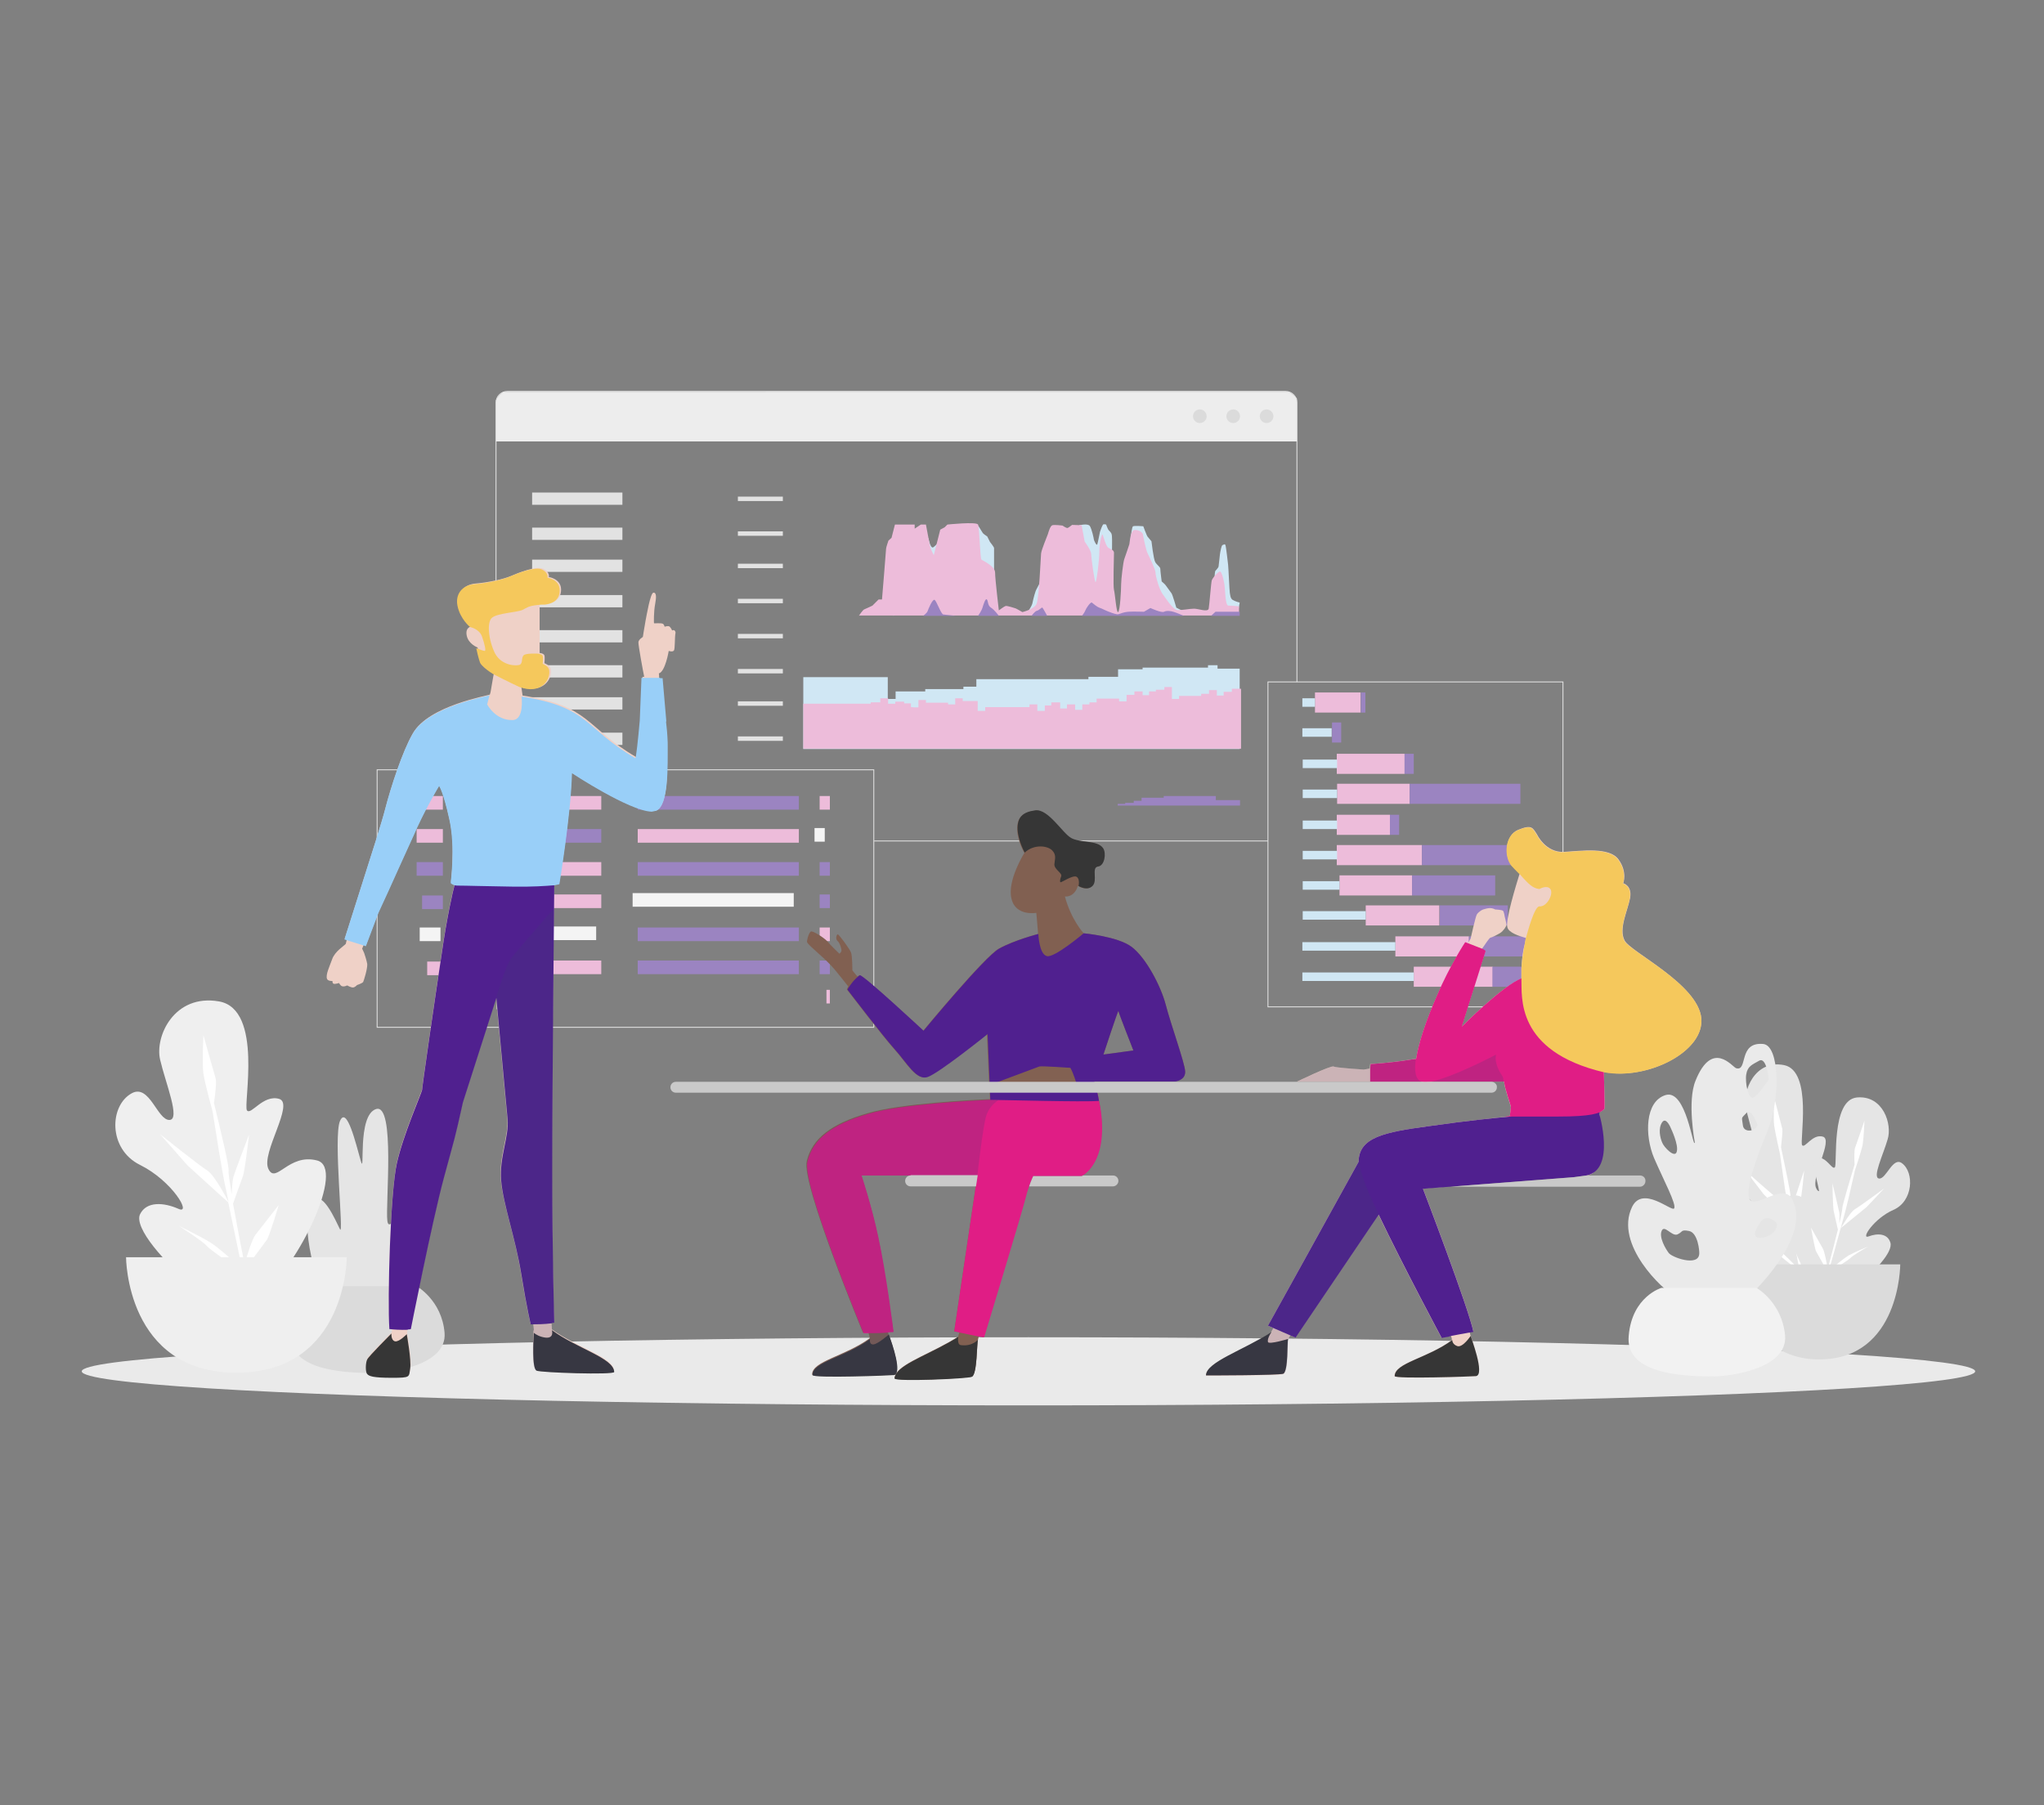 <svg version="1.1" id="Layer_1" xmlns="http://www.w3.org/2000/svg" xmlns:xlink="http://www.w3.org/1999/xlink" x="0px" y="0px"
	 viewBox="0 0 600 530" style="enable-background:new 0 0 600 530;" xml:space="preserve">
<rect x="0" y="0" width="600" height="530" fill="#808080" stroke="none"/>
<style type="text/css">
	.st0{fill:#EAEAEA;}
	.st1{fill:#EDEDED;}
	.st2{fill:none;stroke:#E5E5E5;stroke-width:0.25;stroke-miterlimit:10;}
	.st3{fill:#DBDBDB;}
	.st4{fill:#D0E7F4;}
	.st5{fill:#EDBCDA;}
	.st6{fill:#9B84C1;}
	.st7{fill:#E2E2E2;}
	.st8{fill:#F4F4F4;}
	.st9{fill:#E5E5E5;}
	.st10{fill:#FFFFFF;}
	.st11{fill:#EFEFEF;}
	.st12{fill:#F2F2F2;}
	.st13{fill:#EFD1C7;}
	.st14{fill:#816051;}
	.st15{fill:#F5C85C;}
	.st16{fill:#50208F;}
	.st17{fill:#99CFF8;}
	.st18{fill:#363636;}
	.st19{fill:#E01D85;}
	.st20{fill:#826152;}
	.st21{opacity:0.2;fill:#3D3D75;}
	.st22{fill:#C9C9C9;}
</style>
<ellipse class="st0" cx="301.9" cy="402.6" rx="277.9" ry="10"/>
<path class="st1" d="M378.4,115.1c-0.1,0-0.1-0.1-0.1-0.1H147.9c-0.1,0.1-0.2,0.1-0.4,0.2c-0.1,0.1-0.2,0.2-0.3,0.3
	c-0.7,0.5-1.2,1.2-1.6,2v12.1h235.1V117C380,116.3,379.3,115.5,378.4,115.1z"/>
<path class="st2" d="M145.6,269.9V118.2c0-1.8,1.5-3.3,3.3-3.3h228.5c1.8,0,3.3,1.5,3.3,3.3v82"/>
<line class="st2" x1="372.2" y1="246.9" x2="256.6" y2="246.9"/>
<rect x="372.2" y="200.2" class="st2" width="86.6" height="95.4"/>
<circle class="st3" cx="352.2" cy="122.2" r="2"/>
<rect x="110.7" y="226" class="st2" width="145.8" height="75.6"/>
<circle class="st3" cx="362" cy="122.2" r="2"/>
<circle class="st3" cx="371.8" cy="122.2" r="2"/>
<path class="st4" d="M262.2,180.8l10.3-22.9c0,0,0.6,3.2,1.4,2.8s2.4-2.7,3.5-2.8c1.1-0.1,9.8-3.5,9.8-3.5s1.2,1.9,1.3,2.1
	c0.1,0.2,1.3,1,1.3,1l0.8,1.6c0,0,1.2,1.5,1.2,1.8s0,9.7,0,9.7s-10.8,0.4-13.3,0.4S262.2,180.8,262.2,180.8z M306.2,176.9
	c0,0,1.5-9.6,1.2-9.7s-2.7,5.1-3.1,5.7s-1,3-1.2,4c-0.1,1-1.8,3.3-1.8,3.3L306.2,176.9z M314.4,164.6c-0.2,0.4,4.2,7.9,4.2,7.9
	l4.7,0.7l3.1-10.3c0,0,0.1-4.8,0-5.5c-0.1-0.7,0-0.8-1-1.8c-0.2-0.2-0.7-1.6-0.7-1.6s-0.7-0.2-0.9,0c-0.2,0.2-0.8,1.7-0.9,2.1
	c-0.1,0.4-0.6,3.1-0.8,3.7c-0.2,0.6-1-1.2-1-1.4c0-0.2-0.6-3.1-1.2-4c-0.6-0.8-3.1-0.2-3.1-0.2S314.6,164.2,314.4,164.6z M333,172.6
	c-0.1,0.9,2.8,3.4,3.1,3.8s11.4,3.8,11.4,3.8s-0.3-1-0.5-1s-1.7-0.8-1.7-0.8s-1.1-3.8-1.4-4.2s-1.3-1.8-1.6-2.2
	c-0.2-0.4-1.3-1.3-1.3-1.3s-0.4-3.1-0.4-3.7s-1-1.1-1.5-2c-0.5-0.9-1.1-6.1-1.1-6.1s-0.9-1.1-1.1-1.3c-0.2-0.1-1.3-3.1-1.3-3.1
	s-2.4-0.2-3,0s-1.1,8.3-1.1,8.7C331.5,163.2,333.1,171.7,333,172.6z M359.2,177.9c-0.1,0.3,4.3,1.3,4.3,1.3l0.4-2.3
	c0,0-1.3-0.3-2.1-0.8c-0.7-0.5-0.7-1.7-0.8-2.1s-0.4-7.4-0.5-8.2c-0.1-0.8-0.6-5.4-0.8-5.8c-0.2-0.4-0.4-0.1-0.8,0
	c-0.4,0.1-0.6,1.8-0.7,2.1c-0.1,0.3-0.4,3.7-0.5,4.2s-0.9,1.2-1,1.4s-0.3,3.2-0.3,3.2S359.2,177.6,359.2,177.9z"/>
<path class="st5" d="M252.1,180.8c0,0,1.2-1.8,1.6-1.9c0.3-0.1,2.4-1.1,2.4-1.1l1.8-1.8h1c0,0,1.2-14.5,1.2-14.9s0.7-2.4,0.7-2.4
	l0.9-0.8l1-3.9h5.8v1.2l1.8-1.2h1.5c0,0,1.1,5.8,1.2,6.4c0.1,0.6,1.1,2.6,1.1,2.6l1.9-7.5l1.3-0.7l0.8-0.8c0,0,8.5-0.9,9,0
	c0.4,0.9,0.6,10,1,10.3c0.4,0.3,4,1.9,4,3.8s1.1,11.1,1.1,11.1s1.6-1.2,2-1.3s2.6,0.6,2.9,0.7c0.3,0.1,2,1.1,2,1.1s3.5-0.8,4.2-2.5
	s1.2-13.6,1.3-14.7c0.1-1.1,1.8-5.1,2-5.7c0.2-0.7,0.7-2.4,1.3-2.6c0.7-0.2,3,0.1,3,0.1s1.1,0.8,1.5,0.7c0.3-0.1,1.3-0.9,1.3-0.9
	l2.8,0.1l0.9,4.8c0,0,1.9,2.6,1.9,3.6s1,8.5,1.3,8.3c0.3-0.2,1.1-6.3,1.1-9c0-2.7,0.8-5.5,1-4.9c0.2,0.6,1,3.4,1.6,3.8
	c0.6,0.4,1.7,0.6,1.7,1.5c0,0.9-0.3,9.9,0,10.9s0.7,6.8,1.2,6.5c0.6-0.3,0.9-6.7,0.9-8.2s0.6-6.4,0.9-7.3c0.3-0.9,1.2-3.4,1.5-4.4
	c0.2-1,0.3-4,1.5-4.2c1.1-0.1,2.4,0.6,2.5,1.3s0.8,4.2,1.3,5.4c0.6,1.2,2.4,4.9,2.4,5.9s1.1,4.8,2,6.1c0.9,1.2,3.1,4.7,4.4,4.8
	c1.2,0.1,3.6-0.4,4.9-0.4c1.3,0,4,1.1,4.3,0c0.2-1.1,0.7-7.6,0.9-8.3c0.2-0.7,2-2.8,2.5-2.6c0.4,0.2,0.9,1.9,1.2,3.7
	s0.2,6.3,1.2,6.3s3.1,0.2,3.1,0.2v2.7H252.1z"/>
<path class="st6" d="M271,180.8c0,0,1.1-0.8,1.3-1.4c0.2-0.6,1.4-3.5,2-3.3s1.9,4.2,2.6,4.3c0.7,0.1,3.7,0.4,3.7,0.4H271z
	 M293.2,180.8c0,0-1.3-1.8-2.3-2.4s-0.8-1.9-1.2-2.4c-0.4-0.5-1,1.4-1.3,2.4c-0.3,1-1.3,2.4-1.3,2.4H293.2z M307.4,180.8
	c0,0-1.2-2.2-1.4-2.4s-1,0.8-1.6,0.9s-1.6,1.5-1.6,1.5H307.4z M347.5,180.8c0,0-2.3-1-3.1-1.2c-0.7-0.2-1.9-0.4-2.7,0
	c-0.8,0.4-4-1.1-4-1.1l-1.9,1.1c0,0-3.4-0.1-4.6,0c-1.3,0.1-2.2,0.5-2.8,0.7s-1.8-0.3-2.9-0.7c-1.1-0.4-1.9-0.9-2.8-1.2
	c-0.8-0.3-1.8-1.2-2.2-1.5c-0.4-0.2-1.7,1.7-1.9,2.3c-0.2,0.6-1,1.6-1,1.6H347.5z M363.9,180.8v-1.2h-7.1l-1.3,1.2H363.9z"/>
<path class="st4" d="M235.8,198.8h24.8v6.4h2.3v-2.2h8.7c0-0.7,0-0.7,0-0.7h11.2v-0.7h3.8v-2.2h32.9v-0.7h8.7v-2.2h7.2V196h19.2
	v-0.7h2.8v1h6.5v23.6H235.8V198.8z"/>
<path class="st5" d="M235.8,206.6h19.8v-0.4h2.8V205h2.3v1.6h2.1V206h2.6v0.5h2v1.1c0,0,2.2,0.2,2.2,0c0-0.2,0-2.1,0-2.1h2.2v0.8
	h6.5v0.5h2.1V205h2.2v0.8h4.4v2.9h2.2v-1.1h13v-0.8h2.3v1.9h2.2v-1.6h1.9v-0.9h2.6v1.8h2v-1.2h2.4v1.6h2.1v-1.6h2.1v-0.6h2.1v-1.1
	h6.6v0.8h2.2v-1.9h2.3V203h2.4v1.1h1.9V203h2v-0.5h2.5v-0.8h2.2v3.5h2.1v-0.9h6.5v-0.6h2.3v-1.1h2.3v1.6h2v-1.1h2.4v-0.9h2.7v17.6
	H235.8V206.6z"/>
<polygon class="st6" points="328.1,236.5 364,236.5 364,234.9 356.9,234.9 356.9,233.7 341.6,233.7 341.6,234.2 335.1,234.2
	335.1,235.1 332.8,235.1 332.8,235.7 330.3,235.7 330.3,236 328.1,236 "/>
<path class="st7" d="M182.7,148.2h-26.5v-3.6h26.5V148.2z M182.7,154.9h-26.5v3.6h26.5V154.9z M182.7,164.3h-26.5v3.6h26.5V164.3z
	 M182.7,174.7h-26.5v3.6h26.5V174.7z M182.7,185h-26.5v3.6h26.5V185z M182.7,195.3h-26.5v3.6h26.5V195.3z M182.7,204.7h-26.5v3.6
	h26.5V204.7z M182.7,215.1h-26.5v3.6h26.5V215.1z"/>
<path class="st7" d="M229.8,147.1h-13.2v-1.3h13.2V147.1z M229.8,156h-13.2v1.3h13.2V156z M229.8,165.5h-13.2v1.3h13.2V165.5z
	 M229.8,175.8h-13.2v1.3h13.2V175.8z M229.8,186.1h-13.2v1.3h13.2V186.1z M229.8,196.4h-13.2v1.3h13.2V196.4z M229.8,205.9h-13.2
	v1.3h13.2V205.9z M229.8,216.2h-13.2v1.3h13.2V216.2z"/>
<path class="st8" d="M129.3,276.3h-6.1v-4h6.1V276.3z M150.8,233.4h-16.1v4h16.1V233.4z M150.8,243.1h-16.1v4h16.1V243.1z
	 M149.1,262.5h-6.3v4h6.3V262.5z M141.2,282h-4.7v4h4.7V282z M147.7,292.3h-1.9v4h1.9V292.3z M175,272h-16.1v4H175V272z M233,262.2
	h-47.3v4H233V262.2z M242.1,243.1h-3v4h3V243.1z"/>
<path class="st6" d="M130,257.1h-7.7v-4h7.7V257.1z M130,262.9h-6.1v4h6.1V262.9z M142.8,272.6h-6.3v4h6.3V272.6z M176.5,243.4
	h-16.1v4h16.1V243.4z M234.5,233.7h-47.3v4h47.3V233.7z M234.5,253.1h-47.3v4h47.3V253.1z M234.5,272.3h-47.3v4h47.3V272.3z
	 M234.5,282h-47.3v4h47.3V282z M243.6,253.1h-3v4h3V253.1z M243.6,262.6h-3v4h3V262.6z M243.6,282h-3v4h3V282z"/>
<path class="st5" d="M130,237.7h-7.7v-4h7.7V237.7z M130,243.4h-7.7v4h7.7V243.4z M130,282.3h-4.6v4h4.6V282.3z M151.6,253.1h-16.1
	v4h16.1V253.1z M150.6,272.6h-6.3v4h6.3V272.6z M149.8,282.3h-4.7v4h4.7V282.3z M142.8,262.9h-6.3v4h6.3V262.9z M140.5,292.7h-1.9v4
	h1.9V292.7z M176.5,233.7h-16.1v4h16.1V233.7z M176.5,253.1h-16.1v4h16.1V253.1z M176.5,262.6h-16.1v4h16.1V262.6z M176.5,282h-16.1
	v4h16.1V282z M234.5,243.4h-47.3v4h47.3V243.4z M243.6,233.7h-3v4h3V233.7z M243.6,272.3h-3v4h3V272.3z M243.6,290.6h-1v4h1V290.6z"
	/>
<path class="st5" d="M413.8,236h-21.3v-5.9h21.3V236z M412.3,221.3h-19.9v5.9h19.9V221.3z M417.4,248.1h-25v5.9h25V248.1z
	 M408,239.2h-15.6v5.9H408V239.2z M422.5,265.8h-21.6v5.9h21.6V265.8z M414.5,257h-21.3v5.9h21.3V257z M438.2,283.8H415v5.9h23.2
	V283.8z M431.2,274.9h-21.6v5.9h21.6V274.9z M399.4,203.3H386v5.9h13.4V203.3z"/>
<path class="st6" d="M446.3,236h-32.5v-5.9h32.5V236z M415,221.3h-2.7v5.9h2.7V221.3z M446.3,248.1h-28.9v5.9h28.9V248.1z
	 M410.7,239.2H408v5.9h2.7V239.2z M442.6,265.8h-20v5.9h20V265.8z M438.9,257h-24.4v5.9h24.4V257z M450.3,283.8h-12.2v5.9h12.2
	V283.8z M448.1,274.9h-16.9v5.9h16.9V274.9z M393.7,212.1h-2.7v5.9h2.7V212.1z M400.8,203.3h-1.3v5.9h1.3V203.3z"/>
<path class="st4" d="M392.5,234.3h-10.1v-2.5h10.1V234.3z M392.5,223h-10.1v2.5h10.1V223z M392.5,249.8h-10.1v2.5h10.1V249.8z
	 M392.5,240.9h-10.1v2.5h10.1V240.9z M400.9,267.5h-18.5v2.5h18.5V267.5z M393.2,258.7h-10.8v2.5h10.8V258.7z M415,285.5h-32.7v2.5
	H415V285.5z M409.6,276.6h-27.3v2.5h27.3V276.6z M390.9,213.8h-8.6v2.5h8.6V213.8z M386,205h-3.7v2.5h3.7V205z"/>
<path class="st9" d="M532,375.7c6.8-6.1,15.8-27.1,10.4-28.8c-5.5-1.7-7.9,5.2-9.3,1.9c-1.5-3.4,5.1-14.2,2-15.1
	c-3.1-0.9-5.3,3.6-6.1,2.5s3.2-21.8-5.3-23.5c-8.5-1.7-12.3,7.5-11.2,12.6c1.1,5.1,4,13,1.7,13c-2.3,0-3.8-7.7-7.1-5.8
	c-4.3,2.6-4.7,12,1.5,15.5c6.1,3.5,10,10.8,7.3,9.5c-2.8-1.4-6.1-1.7-7.3,1.2c-1.2,2.9,4.5,10.5,10.4,15.6
	C524.8,379.4,529.4,378,532,375.7z"/>
<path class="st10" d="M533.1,366.3c0.6-1.4,2.2-7.4,2.2-7.4s-3.5,5-4.4,6.4c-0.7,1-1.6,4.4-2.1,6.4c-0.6-3.3-1.5-8.7-2.2-13.2
	c0.6-1.9,1.5-4.9,1.8-5.7c0.5-1.2,1.2-9.2,1.2-9.2s-2.7,8.1-3,9.2c-0.1,0.5-0.2,2.1-0.4,3.7c-0.4-2.6-0.7-4.6-0.6-5.1
	c0.1-1-1.6-8.9-2.8-14.6c0.2-1.9,0.5-4.5,0.4-5.3c-0.3-1.2-2.4-9.3-2.4-9.3s-0.3,6.2,0,8.3c0.3,2.1,1.7,8.3,1.7,8.3l0,0
	c0.8,5.7,1.8,12.9,2.4,15.8c0.2,0.9,0.4,2.3,0.7,3.8c0,0-2.6-5.8-4.1-6.8c-1.5-1-9-7.8-9-7.8l5.2,6.8l7.8,7.8
	c0.9,4.7,2.1,11.2,2.7,14.4c-1.9-2-4.7-4.8-6-5.8c-2.1-1.5-6-3.6-6-3.6s4.7,3.4,5.3,4.3c0.4,0.6,4.5,3.8,6.9,5.7
	c0.2,0.8,0.2,1.4,0.2,1.4l0.6,0c0,0-0.1-0.3-0.1-0.8c0.6,0.5,1,0.8,1,0.8s-0.4-0.5-1.1-1.2c0-0.3-0.1-0.6-0.2-1L533.1,366.3z"/>
<path class="st9" d="M112.8,386.1c0,0,16.7-35.9,11.5-35.7s-10,12.7-10.6,8c-0.6-4.7,2.4-34.6-3.3-32.8c-5.7,1.8-3.1,20.1-4.5,15.2
	s-4.1-16.3-6.1-11.7s1.2,34.1,0,31.8c-1.2-2.3-5.5-12.8-8.6-7.8c-3.1,4.9,1.1,26.8,7.4,31.3C104.8,388.9,112.8,386.1,112.8,386.1z"
	/>
<path class="st11" d="M77.1,379.8c10.5-8.3,24.4-36.9,16-39.1s-12.1,7.1-14.3,2.5c-2.3-4.6,7.8-19.3,3.1-20.6s-8.2,4.9-9.4,3.4
	c-1.2-1.5,4.9-29.7-8.2-32S45.4,304.2,47,311.1s6.1,17.7,2.7,17.7c-3.5,0-5.8-10.5-10.9-7.9c-6.7,3.5-7.2,16.4,2.3,21.1
	s15.3,14.7,11.3,12.9c-4.3-1.9-9.4-2.3-11.3,1.6c-1.8,3.9,7,14.2,16,21.3C66.1,384.9,73.2,382.9,77.1,379.8z"/>
<path class="st3" d="M95,377.6h27.3c0,0,7.4,4.1,8.2,13.7s-16,11.8-20.8,11.8c-10.5,0-25.2-1.3-24.2-11.7
	C86.6,380.1,95,377.6,95,377.6z"/>
<path class="st10" d="M78.4,363.9c1-1.9,3.4-10.1,3.4-10.1s-5.3,6.8-6.8,8.7c-1,1.3-2.5,6-3.2,8.8c-0.9-4.5-2.3-11.9-3.4-17.9
	c0.9-2.6,2.4-6.7,2.8-7.8c0.7-1.6,1.9-12.5,1.9-12.5s-4.2,11-4.6,12.5c-0.2,0.7-0.4,2.8-0.5,5c-0.6-3.6-1-6.3-0.9-6.9
	c0.2-1.3-2.4-12.1-4.3-19.9c0.4-2.5,0.8-6.1,0.5-7.2c-0.5-1.6-3.6-12.7-3.6-12.7s-0.4,8.4,0,11.2c0.4,2.9,2.7,11.2,2.7,11.2l0,0
	c1.2,7.7,2.8,17.6,3.6,21.4c0.3,1.3,0.7,3.1,1.1,5.2c0,0-4-7.9-6.3-9.3c-2.3-1.4-13.8-10.6-13.8-10.6l8.1,9.2L67,353
	c1.3,6.4,3.2,15.2,4.1,19.6c-2.9-2.7-7.2-6.5-9.3-7.8c-3.3-2-9.3-4.9-9.3-4.9s7.2,4.6,8.2,5.9c0.7,0.9,6.9,5.2,10.6,7.7
	c0.2,1.2,0.4,1.8,0.4,1.8h1c0,0-0.1-0.4-0.2-1.1c1,0.7,1.6,1.1,1.6,1.1s-0.7-0.6-1.7-1.6c-0.1-0.4-0.2-0.8-0.3-1.3L78.4,363.9z"/>
<path class="st11" d="M37,369.1h64.8c0,0,0,33.9-32.4,33.9S37,369.1,37,369.1z"/>
<path class="st9" d="M532.8,377.7c-5.6-6.1-12.1-25.8-7.1-26.7s6.6,5.4,8.2,2.6c1.6-2.9-3.4-13.2-0.6-13.7s4.5,3.7,5.3,2.8
	c0.8-0.9-1.2-19.8,6.5-20.5c7.7-0.7,10.4,7.9,9,12.3c-1.3,4.5-4.6,11.3-2.5,11.5s4-6.5,6.7-4.5c3.7,2.7,3.3,11.2-2.5,13.7
	c-5.7,2.5-9.7,8.7-7.3,7.8c2.6-1,5.6-0.9,6.4,1.8c0.9,2.7-4.8,8.9-10.5,13C539,381.7,534.9,380,532.8,377.7z"/>
<path class="st10" d="M533,367.2c-0.4-1.3-1.4-6.8-1.4-6.8s2.7,4.8,3.5,6.2c0.5,0.9,1.1,4.1,1.4,6c0.8-2.9,2-7.6,3-11.6
	c-0.4-1.8-1-4.5-1.2-5.3c-0.3-1.1-0.4-8.3-0.4-8.3s1.8,7.5,2,8.5c0.1,0.5,0.1,1.9,0,3.3c0.6-2.3,0.9-4.1,0.9-4.5
	c0-0.9,2.1-7.8,3.6-12.8c-0.1-1.7-0.1-4.1,0.1-4.8c0.4-1,2.8-8.1,2.8-8.1s-0.2,5.5-0.6,7.4c-0.4,1.8-2.2,7.2-2.2,7.2l0,0
	c-1.1,5-2.6,11.4-3.3,13.8c-0.2,0.8-0.6,2-0.9,3.3c0,0,2.8-4.9,4.2-5.7c1.4-0.8,8.6-6.1,8.6-6.1l-5.2,5.5l-7.6,6.2
	c-1.1,4.1-2.7,9.8-3.5,12.6c1.8-1.6,4.5-3.8,5.8-4.6c2-1.1,5.7-2.6,5.7-2.6s-4.5,2.6-5.1,3.3c-0.4,0.5-4.3,3-6.6,4.4
	c-0.2,0.7-0.3,1.2-0.3,1.2l-0.6-0.1c0,0,0.1-0.3,0.2-0.7c-0.6,0.4-1,0.6-1,0.6s0.4-0.4,1.1-0.9c0.1-0.2,0.1-0.5,0.2-0.9L533,367.2z"
	/>
<path class="st3" d="M557.8,371.2h-47.5c0,0,0,27.9,23.7,27.9C557.8,399.1,557.8,371.2,557.8,371.2z"/>
<path class="st0" d="M526.1,352.1c-2.6-5-10.2,2.5-12.3,0.2c-2.1-2.3,2.5-14.2,5-20.2c3.9-9.4,3.6-25.1-1.2-25.6
	c-7.5-0.7-4.4,8.2-8,7.1c-1.1-0.4-7-8.5-11.9,3.7c-2.5,6.1-0.2,18.1-0.2,18.1c-0.5,2.2-2.5-15.8-8.6-13.9
	c-6.1,1.9-6.1,11.9-3.4,18.4c2.8,6.5,6.8,13.9,5.9,14.9c-0.8,0.9-9.2-6.8-12.3-0.5c-5.4,11.1,9.3,24.6,12.2,26
	c2.9,1.4,22.4,0,22.4,0S532,363.4,526.1,352.1z M487.9,335.4c-0.6-1.4-1.2-4.1,0-5.9c1.2-1.8,2.6,1.8,2.6,1.8s2.3,4.8,1.7,6.8
	C491.7,340.2,488.4,336.8,487.9,335.4z M489.8,367.8c-0.9-1.2-2.9-4.6-2-6.5c0.8-1.8,3,1.8,4.6,1.1c1.6-0.7,0.9-1.5,3.4-1
	c2.6,0.5,3.1,5.9,3,6.7C498.6,372,490.6,369.1,489.8,367.8z M512.6,315.4c0.4-2.4,1.7-2.8,3.8-4c2.2-1.2,2.8,5.5,2.8,5.5
	s-3,4.6-4.5,5.3C513.2,323,512.2,317.8,512.6,315.4z M511.6,330.3c-0.3-2.5-0.6-1.8,1-3.5c1.5-1.8,3.3,3.5,3.3,3.5
	C515.4,332.2,511.8,332.7,511.6,330.3z M516.3,363.4c-2.3-0.3-0.6-3.2,0.8-5c1.4-1.8,4.4,0,4.5,1
	C521.8,361.9,518.5,363.6,516.3,363.4z"/>
<path class="st12" d="M487.7,378.1h27.9c0,0,7.5,4.2,8.4,14c0.8,9.8-16.3,12-21.2,12c-10.7,0-25.8-1.3-24.7-12
	C479.1,380.6,487.7,378.1,487.7,378.1z"/>
<path class="st13" d="M197.8,191c-0.4,0.5-1.5,0.1-1.5,0.1s-1,6.1-2.9,6.6c0,0,0.1,0.6,0.1,1.4v0.1h0.7l1.1,12.7l-0.1,0
	c0.2,1.6,0.4,3.6,0.5,6.2c0.3,7.1,0.5,18.2-3,19.8c-0.2,0.1-0.4,0.2-0.7,0.2c-0.2,0-0.5,0-0.8,0c-6.6-0.2-23.4-11.3-23.4-11.3
	c-0.2,8.7-2,21.6-3,28.3c-0.4,2.6-0.7,4.3-0.7,4.3l-1.4,0.3c0,0-0.1,0-0.1,0c0,0-0.6,59.1-0.6,83.8s0.6,44.7,0.6,44.7
	c-0.3,0-0.5,0.1-0.7,0.1v0.1c0,0.6,0.1,1.3,0.1,1.9c7.3,5.3,18.2,8.2,18.2,12.1c0,1-21.6,0.2-22.8-0.4c-1.3-0.6-0.9-8.8-0.8-11.1
	c0.1-0.4,0.1-0.6,0.1-0.6l-0.2-1.7c-0.1,0-0.2,0-0.3,0c-0.3,0-0.5,0-0.5,0s-1.1-4.4-2.8-14.9c-1.7-10.5-5.4-20.6-5.9-27.5
	c-0.5-6.9,2.4-12.8,1.9-17.9c-0.5-5.1-3.3-35.5-3.3-35.5l-9.8,30.6c-2.6,11.7-2.1,9.2-5.6,22.2c-3.5,13-9.7,44.4-9.7,44.4
	c-0.3,0.1-0.6,0.1-0.9,0.1v0.1l-0.1,1.1c0,0,1.4,7.7,1,10.1c-0.4,2.5,0.2,2.7-5.4,2.7c-5.6,0-6.7-0.5-7.2-1.1
	c-0.6-0.6-0.5-3.4,0-4.3c0.4-0.9,7.1-7.6,7.1-7.6l0.1-1c-0.3,0-0.4-0.1-0.6-0.1c-0.1,0-0.2,0-0.2,0c-0.6-8.8,0.3-40.5,2.2-48.7
	c1.8-8.2,7.3-20.7,7.4-21.5c0-0.8,3.8-27.1,5.7-39.6c1.6-11.3,3.4-19,3.8-20.4c0-0.2,0.1-0.3,0.1-0.3s-1.1-0.4-1.1-0.7
	c0-0.2,0.3-2.4,0.4-5.5c0.2-3.7,0.2-8.6-0.9-13c-1.8-8.2-3-9.8-3-9.8s-3.1,5-6.4,12.1c-1.3,3-3.3,7.2-5.3,11.7
	c-2,4.5-4.2,9.3-6.1,13.4l-3.7,9.8l-0.6-0.2c-0.3,0.8-0.5,1.2-0.5,1.2c0,0.1,0.6,1.2,0.6,1.3c0.2,0.6,0.7,2.1,0.9,3.2
	c0.1,1.4-1,4.9-1.2,5.3c-0.3,0.4-1.8,0.9-1.8,0.9s-0.5,0.6-1.1,0.7c-0.6,0.1-1.8-0.6-1.8-0.6s-0.9,0.5-1.6,0.2
	c-0.3-0.1-0.8-0.9-0.8-0.9s-1.2,0.4-1.6,0.2c-0.4-0.2-0.3-0.8-0.3-0.8s-1.3,0.1-1.6-0.6c-0.5-1.2,0.8-3.8,1.5-5.8
	c0.8-2.3,3.5-3.9,4-4.5c0.1-0.4,0.2-0.9,0.3-1.3l-0.6-0.2l9.3-29.3c1.2-3.9,2.2-7.2,2.6-8.8c1.7-6.6,5.1-17,8.1-22.2
	c4.6-8.2,22.3-11.1,22.6-11.4l0.2-0.7c0.3-1.6,0.9-5.5,1-5.5c-2.2-1.4-3.5-2.7-3.7-3.3c-0.5-1.4-1-3.7-1.1-4.2c0,0,0-0.1,0-0.1
	s-2.7-1-3.2-3.5c-0.5-2.5,1.4-2.7,1.4-2.7s-2.9-2.3-3.7-6.2c-0.7-3.3,1.2-6.1,5-6.4c3.7-0.3,8.2-1.3,10.3-2.2
	c2.1-0.9,7.5-3.1,9.5-2.1c2,1,1.6,2.4,1.6,2.4s3.6,0.5,3.6,3.7c0,3.1-2.5,4-4.3,4.2c-1.1,0.2-2,0.1-2,0.1s0,4.7,0,7.8s0,6.5,0,6.5
	s1.2,0.1,1.4,0.7c0.2,0.6,0,2.3,0,2.3s1.7,0.6,1.9,1.8c0.5,2.9-2.4,7.3-8.7,5l0.4,2.7c20.1,3.1,18.2,9.2,33.4,18.1
	c0.2,0,0.8-5.4,1.3-11.1l0.5-12.5h0.5c-0.3-1.4-1.8-9.5-1.7-10.2c0.1-0.8,1.3-1.5,1.3-1.5s0.5-3.2,0.8-4.8c0.3-1.5,1.4-8.1,2.3-8.2
	c0.9-0.1,0.9,1.3,0.5,3.4c-0.4,2.1-0.4,5.6-0.3,5.6c0.1,0,2.1-0.1,2.5,0.1c0.4,0.1,0.6,0.9,0.6,0.9s1.1-0.4,1.5,0
	c0.4,0.4,0.7,1.1,0.7,1.1s0.8-0.5,1,0.6C198,187.2,198.2,190.6,197.8,191z"/>
<path class="st14" d="M286.4,348.4l-6.3,42.5c0,0,0.3,0.1,0.7,0.1l0.8,0.2v0c-0.2,0.5-0.3,1-0.3,1.2c-7.2,4.6-16.1,7.5-18.2,10.8
	c-0.3,0.5-0.5,1-0.5,1.4c0,1,21.6,0.1,22.7-0.5c1.6-0.7,1.4-10.1,1.8-10.9l0.2-0.8l0-0.1l1.4,0.3c0,0,11.4-37.6,12.2-41
	c0.3-1.2,0.6-2.3,1-3.2H286.4z M342.2,295c-1.5-5.7-5.9-13.9-10-17c-4.1-3.1-14.1-4-14.1-4s-3.7-4-5.5-10.8c0,0,2.7,0.4,3.8-3.1
	c0,0,2.5,1.6,4.1,0c1.6-1.6-0.4-5.5,1.6-5.7c2-0.3,2.5-4,1.6-5.3c-1.6-2.5-6.9-1.5-9.4-3c-2.6-1.5-6.7-8.6-10.5-8.1
	c-3.8,0.6-5.3,2.1-5.2,5.6c0.1,3.5,2.1,6.8,2.1,6.8s-5.1,8.1-3.8,13.4c1.2,5.3,7.3,4.2,7.3,4.2s0.2,2,0.5,5.8l0,0.4
	c0,0-7,1.8-11.5,4.3c-4.2,2.3-22.2,24.1-22.2,24.1s-17.5-16.3-18.7-16.3h0c-0.1,0.1-0.4,0.2-0.6,0.4c-0.8-1-1.5-1.7-1.5-1.9
	c0-0.4,0-4.2-0.4-5.2c-0.4-1-3.5-5.3-3.9-5.3c-0.4,0.2-0.7,1.4,0,2c0.7,0.6,1.2,2.5,1.1,2.9c-0.1,0.4-0.6,0.8-0.6,0.8
	s-2.9-2.8-3.6-3.7c-0.8-0.9-4.3-3.2-4.8-2.8c-0.7,0.5-1.2,2.8-1.1,3.1c0.7,1.3,5.2,4.6,8,7.9c1.2,1.5,2.8,3.4,4.1,5.1
	c-0.1,0.1-0.2,0.3-0.2,0.4c-0.2,0.3-0.2,0.4-0.2,0.4s0,0,0,0.1c0.8,1,10.3,13.5,13.8,17.4c3.7,4.1,6.4,9.3,9.7,8.2
	c3.3-1.1,17.6-12.6,17.6-12.6l0.6,14l0.1,1.6l0.1,1.6l0.1,2c0,0-0.1,0-0.2,0h-0.4c-4,0.2-25.6,1.2-35.3,4.1
	c-10.7,3.1-16.3,7.4-17.9,14.1c-1.6,6.7,16.5,50.3,16.5,50.3s0.3,0,0.7,0c0.3,0,0.6,0,0.9,0v0c0.2,0.7,0.4,1.4,0.4,1.7
	c-7.3,5.3-16.9,6.7-16.9,10.6c0,1,23.5,0.1,23.9,0c0.3-0.1,0.5-0.2,0.7-0.5c1.2-2.3-2.1-11.1-2.2-11.3l-0.2-0.7v0c0.2,0,0.3,0,0.5,0
	c0.1,0,0.2,0,0.3,0c0.3,0,0.6-0.1,0.8-0.1c0,0-2.3-17.4-4.5-27.9c-1.9-9-4.9-18-4.9-18h34v0h31c1.3-0.8,5.3-4.1,5.6-12.8
	c0.1-3.4-0.3-6.6-0.8-9.1c-0.2-0.9-0.3-1.6-0.5-2.3c-0.4-1.8-0.8-3-0.9-3.3c0,0,0-0.1,0-0.1h23.8c0,0,3-0.3,2.9-2.9
	C347.8,312.1,343.7,300.8,342.2,295z M323.9,309.6c0,0,4.2-12.8,4.4-12.8c0,0.4,4.4,11.6,4.4,11.6L323.9,309.6z"/>
<path class="st13" d="M456.4,317.5h-1.6l-50.6,0.1h-23.6c0,0,10.1-4.9,10.9-4.5c0.7,0.4,8.8,0.9,8.8,0.9s0.9-0.1,1.8-0.3
	c0.1-0.8,0.1-1.3,0.1-1.3s6.3-0.4,11.7-1.3c3.9-0.7,23.7-1.7,34.3-2.2c3.9-0.2,6.6-0.3,6.6-0.3L456.4,317.5z"/>
<path class="st13" d="M499.4,298.9c0.9,9.2-13.7,17.1-25.8,16.2c-0.9-0.1-1.9-0.2-2.8-0.4c0,0,0.3,10.3,0.2,10.8c0,0,0,0-0.1,0.1
	c0,0-0.1,0.1-0.1,0.1c0,0-0.1,0.1-0.1,0.1c-0.2,0.2-0.6,0.4-0.9,0.6c0,0-0.1,0-0.1,0.1c0,0-0.1,0-0.1,0.1c-0.1,0.1-0.2,0.1-0.2,0.1
	s3.4,17.3-3.5,18.4h-42.7c-0.9,0-1.6,0.7-1.6,1.6c0,0.9,0.7,1.6,1.6,1.6h2.6l-8.1,0.6c0,0,13.5,35.3,14.8,42c0,0-0.1,0-0.3,0.1
	c-0.2,0-0.4,0.1-0.6,0.1c-0.1,0-0.1,0-0.2,0l0.3,1.1c0.1,0.3,4.3,11.2,1.5,11.8c-0.4,0.1-23.9,1-23.9,0c0-3.9,9.6-5.2,16.9-10.6
	c0-0.3-0.1-0.8-0.3-1.3c-0.2,0-0.3,0.1-0.3,0.1c0,0-0.2,0-0.3,0.1l-2.2,0.4c0,0-11.2-20.9-18.5-36.2l-24.4,36.1l-1.4-0.6l-0.7,1.2
	c-0.3,0.8,0.1,9.4-1.4,10.2c-1.1,0.5-22.7,0.5-22.7,0.5c0-3.9,11-7.4,19.2-12.7c0-0.3,0.3-0.8,0.6-1.3l-0.4-0.2l-1.2-0.5
	c0,0,19.9-35.9,26.6-48.1c0.1-7.2,7.4-8.7,20.8-10.5c10.4-1.5,19.3-2.4,22.2-2.7c0.2,0,0.4-0.1,0.5-0.1c0.5,0,0.9-0.1,0.9-0.1
	s0.3-2.1,0.3-2.7c0-0.4-1.7-4.9-2-7.4c-0.1-0.8-0.3-1.4-0.4-1.6c-2.6-3.8-1.9-6.1-1.8-6.3c-0.8,0.4-12.8,6.7-19,7.9H420
	c-0.1,0-0.2,0-0.2,0c-1.1,0.2-1.9,0.2-2.5,0l0,0c-1.7-0.7-2.2-3.1-1.6-6.7c0.7-4.6,2.9-11.2,6.1-18.5c3.8-8.9,8.3-15.7,8.3-15.7
	s0.3,0.1,0.8,0.3l0.8-1.5c0,0,1.4-6.3,1.8-7c0.4-0.7,1.5-1.4,1.9-1.5c0.4-0.1,1.2-0.4,2-0.4s1.5,0.4,1.5,0.4s2,0.1,2.3,0.4
	c0.3,0.3,0.5,1.7,0.5,1.7s0.5,1.9,0.5,2.4c0,0.5-0.9,1.8-1.8,2.4c-1,0.6-2.4,1.3-2.9,1.4c-0.3,0-1.5,1.9-2.5,3.3
	c0.1,0.1,0.3,0.1,0.4,0.2l0,0h0c0.3,0.2,0.5,0.4,0.6,0.5l-7,22.2c0,0,12.1-12.2,17.6-14.2c0-0.3,0-0.6,0-0.9c0-0.7,0-1.4,0-2.1
	l0.1-1.4c0.1-1.6,0.3-3.7,0.9-5.8c0.1-0.6,0.2-1,0.3-1.4c0-0.1,0-0.2,0.1-0.3c-2.2-0.6-5.1-1.6-5.5-3.1c-0.7-2,2.5-12.3,3.6-15.9
	c0,0,0,0-0.1,0c-0.9-0.9-1.7-1.7-2.3-2.4c-2.2-2.8-1.9-8.8,2-10.4c4-1.6,4.2-0.6,5.5,1.4c0,0,2.5,5.3,7.8,5.1
	c5.3-0.3,13.4-1.5,16.1,2.2c2.7,3.7,1.4,7,1.4,7s2.7,0.7,2,4.4c-0.7,3.7-3.4,9-1.6,12.4C478.6,279.5,498.4,288.9,499.4,298.9z"/>
<path class="st15" d="M144.5,181.3c-1.7,1.2-1.1,6.7,0.8,10.5c2,3.8,6.6,3.8,7.4,3.3c0.8-0.6,0.3-2,1-2.7c0.6-0.7,4.2-0.5,4.2-0.5
	s1.2,0.1,1.4,0.7c0.2,0.6,0,2.3,0,2.3s1.7,0.6,1.9,1.8c0.5,2.9-2.4,7.3-8.7,5c-3.1-1.4-7.9-3.9-7.9-3.9c-2.2-1.4-3.5-2.7-3.7-3.3
	c-0.5-1.4-1-3.7-1.1-4.2c1,0.4,2.2,0.8,2.5,0.8c0.4,0,0-1.9-0.8-4.2c-0.8-2.3-3.5-2.8-3.5-2.8s-2.9-2.3-3.7-6.2
	c-0.7-3.3,1.2-6.1,5-6.4c3.7-0.3,8.2-1.3,10.3-2.2c2.1-0.9,7.5-3.1,9.5-2.1c2,1,1.6,2.4,1.6,2.4s3.6,0.5,3.6,3.7
	c0,3.1-2.5,4-4.3,4.2c-0.7,0-1.4,0-2,0.1c-3.1,0.3-3.2,0.8-4.7,1.5C151.6,179.8,146.2,180,144.5,181.3z"/>
<path class="st16" d="M162.8,259.8c0,0-0.1,0-0.1,0c0,0-0.6,59.1-0.6,83.8s0.6,44.7,0.6,44.7c-0.3,0-0.5,0.1-0.7,0.1v0.1
	c-2.3,0.3-4.7,0.3-5.7,0.3c-0.3,0-0.5,0-0.5,0s-1.1-4.4-2.8-14.9c-1.7-10.5-5.4-20.6-5.9-27.5c-0.5-6.9,2.4-12.8,1.9-17.9
	c-0.5-5.1-3.3-35.5-3.3-35.5l-9.8,30.6c-2.6,11.7-2.1,9.2-5.6,22.2c-3.5,13-9.7,44.4-9.7,44.4c-0.3,0.1-0.6,0.1-0.9,0.1v0.1
	c-2,0.1-4.5-0.1-5.2-0.2c-0.1,0-0.2,0-0.2,0c-0.6-8.8,0.3-40.5,2.2-48.7c1.8-8.2,7.3-20.7,7.4-21.5c0-0.8,3.8-27.1,5.7-39.6
	c1.6-11.3,3.4-19,3.8-20.4c0-0.2,0.1-0.3,0.1-0.3L162.8,259.8z"/>
<path class="st17" d="M192.7,238c-0.5,0.1-0.9,0.2-1.4,0.3c-6.6-0.2-23.4-11.3-23.4-11.3c-0.3,12.2-3.7,32.6-3.7,32.6l-1.4,0.3
	c0,0-0.1,0-0.1,0c-2.4,0.2-6.5,0.5-12.2,0.4c-7.9-0.1-13.4-0.3-16.2-0.3c-0.4,0-0.9-0.1-0.9-0.1s-1.1-0.4-1.1-0.7
	c0-0.3,1.4-10.4-0.4-18.6c-1.8-8.2-3-9.8-3-9.8s-3.1,5-6.4,12.1c-1.3,3-3.3,7.2-5.3,11.7c-2,4.5-4.2,9.3-6.1,13.4l-3.7,9.8l-0.6-0.2
	l-5.1-1.6l-0.6-0.2l9.3-29.3c1.2-3.9,2.2-7.2,2.6-8.8c1.7-6.6,5.1-17,8.1-22.2c4.6-8.2,22.3-11.1,22.6-11.4l-0.7,2.7
	c0,0,2.4,4.7,7.4,4.6c3.6,0,2.7-6.9,2.7-6.9c20.1,3.1,18.2,9.2,33.4,18.1c0.2,0,0.8-5.4,1.3-11.1l0.5-12.5h5.5v0.1h0.7l1.1,12.7
	l-0.1,0c0.2,1.6,0.4,3.6,0.5,6.2C196,225.3,196.3,236.3,192.7,238z"/>
<path class="st18" d="M120.4,401.8c-0.4,2.5,0.2,2.7-5.4,2.7c-5.6,0-6.7-0.5-7.2-1.1c-0.6-0.6-0.5-3.4,0-4.3
	c0.4-0.9,7.1-7.6,7.1-7.6s0,0.2,0,0.5c0,0.6,0.3,1.7,1.1,1.8c1.2,0.2,3.4-2.1,3.4-2.1S120.8,399.4,120.4,401.8z M162,390.5
	c0,0,0.8,2.5-1.9,2.2c-1.6-0.2-2.8-0.9-3.4-1.4c-0.1,2.2-0.6,10.4,0.8,11.1c1.1,0.6,22.7,1.3,22.8,0.4
	C180.2,398.7,169.3,395.9,162,390.5z"/>
<path class="st19" d="M323.5,332.3c-0.3,10.4-6,13-6,13h-14.2c0,0-1.4,2.9-2.2,6.3c-0.8,3.4-12.2,41-12.2,41c-0.3,0-0.9-0.1-1.5-0.2
	c-1.7-0.3-4.2-0.9-5.8-1.2c-0.3-0.1-0.6-0.1-0.8-0.2c-0.4-0.1-0.7-0.1-0.7-0.1l6.8-45.8h-34c0,0,3,9,4.9,18
	c2.3,10.4,4.5,27.9,4.5,27.9c-0.2,0.1-0.5,0.1-0.8,0.1c-0.1,0-0.2,0-0.3,0c-0.2,0-0.3,0.1-0.5,0.1c-1.7,0.2-4.1,0.2-5.6,0.2h-0.9
	c-0.4,0-0.7,0-0.7,0s-18.1-43.6-16.5-50.3c1.6-6.7,7.2-11,17.9-14.1c9.7-2.9,31.3-3.9,35.3-4.1h0.4c0.1,0,0.2,0,0.2,0l-0.2-3.6
	c11.3,0.3,24.3,0.9,31.5,1.6c0.2,0.7,0.3,1.5,0.5,2.3C323.2,325.7,323.6,328.9,323.5,332.3z"/>
<path class="st16" d="M342.2,295c-1.5-5.7-5.9-13.9-10-17c-4.1-3.1-14.1-4-14.1-4s-8.6,7.3-10.8,6.7c-2.3-0.6-2.5-6.5-2.5-6.5
	s-7,1.8-11.5,4.3c-4.2,2.3-22.2,24.1-22.2,24.1s-17.5-16.3-18.7-16.3h0c-1.7,1.2-2.9,3-3.4,3.8c-0.2,0.3-0.2,0.4-0.2,0.4s0,0,0,0.1
	c0.8,1,10.3,13.5,13.8,17.4c3.7,4.1,6.4,9.3,9.7,8.2c3.3-1.1,17.6-12.6,17.6-12.6l0.8,19.3c0,0-0.1,0-0.2,0c3,0,27.9,0.7,32.1,0.3
	c-0.6-3.5-1.4-5.7-1.4-5.7h23.8c0,0,3-0.3,2.9-2.9C347.8,312.1,343.7,300.8,342.2,295z M323.9,309.6c0,0,4.2-12.8,4.4-12.8
	c0,0.4,4.4,11.6,4.4,11.6L323.9,309.6z"/>
<path class="st19" d="M454.9,317.5l-50.6,0.1h-2.1l0-3.9c0.1-0.8,0.1-1.3,0.1-1.3s6.3-0.4,11.7-1.3c3.9-0.7,23.7-1.7,34.3-2.2
	L454.9,317.5z"/>
<path class="st18" d="M322.3,254.4c-2,0.3,0,4.1-1.6,5.7c-1.6,1.6-4.1,0-4.1,0s0.5-2.1-0.6-2.7c-1.1-0.6-4.5,1.8-4.7,1.6
	c-0.2-0.1-0.2-0.7,0.2-1.7c0.4-1-2-2-2-3.5c0.1-1.5,0.7-2.7-0.6-4.1c-1.3-1.4-5.3-2-8.1,0.6c0,0-1.9-3.3-2.1-6.8
	c-0.1-3.5,1.4-5.1,5.2-5.6c3.8-0.5,7.9,6.6,10.5,8.1c2.6,1.5,7.8,0.6,9.4,3C324.8,250.4,324.3,254.2,322.3,254.4z"/>
<path class="st18" d="M263.1,403.2c-0.1,0.3-0.4,0.5-0.7,0.5c-0.4,0.1-23.9,1-23.9,0c0-3.9,9.6-5.2,16.9-10.6c0,0-0.4,1.7,1,1.6
	c1.3-0.1,4.5-2.9,4.5-2.9C261,392.1,264.4,400.9,263.1,403.2z M282,394.9c-1.1-0.2-0.7-2.4-0.7-2.4c-7.2,4.6-16.1,7.5-18.2,10.8
	c-0.3,0.5-0.5,1-0.5,1.4c0,1,21.6,0.1,22.7-0.5c1.6-0.7,1.4-10.1,1.8-10.9C287.2,393.2,285.5,395.4,282,394.9z"/>
<path class="st20" d="M314.2,313.5c0,0-8.5-0.6-9.1-0.4s-12.6,4.7-12.6,4.7h23.4C315.9,317.8,315.1,315.1,314.2,313.5z"/>
<path class="st16" d="M465.7,345.1l-3.7,0.5l-44.3,3.4c0,0,13.5,35.3,14.8,42c0,0-0.1,0-0.3,0.1c-0.2,0-0.4,0.1-0.6,0.1
	c-0.1,0-0.1,0-0.2,0c-1.6,0.3-4.5,0.8-5.4,1c-0.2,0-0.3,0.1-0.3,0.1c0,0-0.2,0-0.3,0.1l-2.2,0.4c0,0-11.2-20.9-18.5-36.2l-24.4,36.1
	l-1.4-0.6l-5.1-2.2l-0.4-0.2l-1.2-0.5c0,0,19.9-35.9,26.6-48.1c0.1-7.2,7.4-8.7,20.8-10.5c11.1-1.6,20.3-2.5,22.7-2.7
	c0.5,0,0.9-0.1,0.9-0.1s25.2-10,26.4-1.1c-0.1,0.1-0.2,0.1-0.2,0.1S474.4,343.4,465.7,345.1z"/>
<path class="st19" d="M473.6,315.1c-0.9-0.1-1.9-0.2-2.8-0.4c0,0,0.3,10.3,0.2,10.8c0,0,0,0-0.1,0.1c0,0-0.1,0.1-0.1,0.1
	c0,0-0.1,0.1-0.1,0.1c-1.1,1.1-3.8,2-13.2,2c-7.9,0-12.4,0-15.7,0c0.2,0,0.4-0.1,0.5-0.1c0.5,0,0.9-0.1,0.9-0.1s0.3-2.1,0.3-2.7
	c0-0.4-1.7-4.9-2-7.4c-0.1-0.8-0.3-1.4-0.4-1.6c-2.6-3.8-1.9-6.1-1.8-6.3c-0.8,0.4-12.8,6.7-19,7.9H420c-1.2,0.2-2.1,0.3-2.7,0l0,0
	c-1.7-0.7-2.2-3.1-1.6-6.7c0.7-4.6,2.9-11.2,6.1-18.5c3.8-8.9,8.3-15.7,8.3-15.7s0.3,0.1,0.8,0.3l4.6,1.8l0,0h0
	c0.3,0.2,0.5,0.4,0.6,0.5l-7,22.2c0,0,12.1-12.2,17.6-14.2c0-0.3,0-0.6,0-0.9c2-1.1,3.5-1.8,3.9-1.5c1.5,0.8,24.5,15,24.5,16.5
	C474.9,302.1,474.2,308.9,473.6,315.1z"/>
<path class="st15" d="M499.4,298.9c1,10-16,18.3-28.6,15.9c-26.1-6.2-24-22.3-24.2-27.4c0-1,0-2,0-3c0.2-3.7,1-7.1,1.2-8.6
	c0-0.1,0-0.2,0.1-0.3c0.4-1.5,2.5-9.5,4-9.4c2.2,0.2,4.2-3.7,3.2-5.1c-1-1.3-3.2,0-3.2,0s-1.2,0-2.6-1.1c-1.4-1.1-3.3-3.4-3.3-3.4
	s0,0-0.1,0c-0.9-0.9-1.7-1.7-2.3-2.4c-2.2-2.8-1.9-8.8,2-10.4c4-1.6,4.2-0.6,5.5,1.4c0,0,2.5,5.3,7.8,5.1c5.3-0.3,13.4-1.5,16.1,2.2
	c2.7,3.7,1.4,7,1.4,7s2.7,0.7,2,4.4c-0.7,3.7-3.4,9-1.6,12.4C478.6,279.5,498.4,288.9,499.4,298.9z"/>
<path class="st18" d="M378.1,393.1c-0.3,0.8,0.1,9.4-1.4,10.2c-1.1,0.5-22.7,0.5-22.7,0.5c0-3.9,11-7.4,19.2-12.7c0,0-1.3,1.9-1,2.9
	C372.5,394.8,378.1,393.1,378.1,393.1z M431.7,392.2c0,0-2.3,3.5-3.9,3c-1.5-0.5-1.5-1.7-1.5-1.8c-7.3,5.4-16.9,6.7-16.9,10.6
	c0,0.9,23.5,0.1,23.9,0C436,403.5,431.7,392.5,431.7,392.2z"/>
<path class="st21" d="M293.1,323c0,0-2.6,1.4-3.6,4.6c-1,3.2-2.6,17.5-2.6,17.5h-34c0,0,3,9,4.9,18c2.3,10.4,4.5,27.9,4.5,27.9
	c-0.2,0.1-0.5,0.1-0.8,0.1c-0.1,0-0.2,0-0.3,0c-0.2,0-0.3,0-0.5,0v0l0.2,0.7c0.1,0.3,3.4,8.9,2.2,11.3v0l-0.3,0.4c0,0,0,0-0.1,0
	c-0.1,0-0.3,0.1-0.5,0.1c-0.1,0-0.1,0-0.2,0c-3.2,0.2-23.5,0.9-23.5,0c0-3.9,9.6-5.2,16.9-10.6c0-0.3-0.2-1-0.4-1.7v0
	c-0.4,0-0.7,0-0.9,0c-0.4,0-0.7,0-0.7,0s-18.1-43.6-16.5-50.3c1.6-6.7,7.2-11,17.9-14.1c9.7-2.9,31.3-3.9,35.3-4.1h0.5L293.1,323z
	 M162,390.5c0-0.6-0.1-1.3-0.1-1.9v-0.1c0.2,0,0.5-0.1,0.7-0.1c0,0-0.6-20-0.6-44.7c0-19.5,0.4-60.6,0.5-76.9
	c-3.3,3.8-10.8,12.4-12.3,14.3c-1.9,2.5-4.6,12-4.6,12s2.8,30.3,3.3,35.5c0.5,5.1-2.4,11.1-1.9,17.9c0.5,6.9,4.2,17,5.9,27.5
	c1.7,10.5,2.8,14.9,2.8,14.9s0.2,0,0.5,0c0.1,0,0.2,0,0.3,0l0.2,1.7c0,0,0,0.2-0.1,0.6c-0.1,2.2-0.6,10.4,0.8,11.1
	c1.1,0.6,22.7,1.3,22.8,0.4C180.2,398.7,169.3,395.9,162,390.5z M404.7,356.4l-24.4,36.1l-1.4-0.6l-0.7,1.2
	c-0.3,0.8,0.1,9.4-1.4,10.2c-1.1,0.5-22.7,0.5-22.7,0.5c0-3.9,11-7.4,19.2-12.7c0-0.3,0.3-0.8,0.6-1.3l-0.4-0.2l-1.2-0.5
	c0,0,19.9-35.9,26.6-48.1c0-0.2,0-0.4,0.1-0.6C398.9,345.2,404.7,356.4,404.7,356.4z M417.3,317.6l-13,0h-23.6
	c0,0,10.1-4.9,10.9-4.5c0.7,0.4,8.8,0.9,8.8,0.9s0.9-0.1,1.8-0.3c0.1-0.8,0.1-1.3,0.1-1.3s6.3-0.4,11.7-1.3c0.4-0.1,0.9-0.1,1.6-0.2
	C415.1,314.5,415.5,316.9,417.3,317.6z M441,315.9c-2.6-3.8-1.9-6.1-1.8-6.3c-0.8,0.4-12.8,6.7-19,7.9l21.2,0
	C441.3,316.8,441.2,316.1,441,315.9z"/>
<path class="st22" d="M481.4,345.1h-15.5c-0.1,0-0.1,0-0.2,0l-3.7,0.5l-36.2,2.8h55.6c0.9,0,1.6-0.8,1.6-1.6
	C483.1,345.8,482.3,345.1,481.4,345.1z M267.3,345.1c-0.9,0-1.6,0.7-1.6,1.6c0,0.9,0.7,1.6,1.6,1.6h19.2l0.5-3.3H267.3z
	 M326.7,345.1h-8.8c-0.3,0.2-0.4,0.2-0.4,0.2h-14.2c0,0-0.6,1.2-1.2,3h24.6c0.9,0,1.6-0.8,1.6-1.6
	C328.3,345.8,327.6,345.1,326.7,345.1z M437.8,317.6H198.4c-0.9,0-1.6,0.7-1.6,1.6c0,0.9,0.7,1.6,1.6,1.6h239.4
	c0.9,0,1.6-0.7,1.6-1.6C439.5,318.4,438.7,317.6,437.8,317.6z"/>
</svg>
